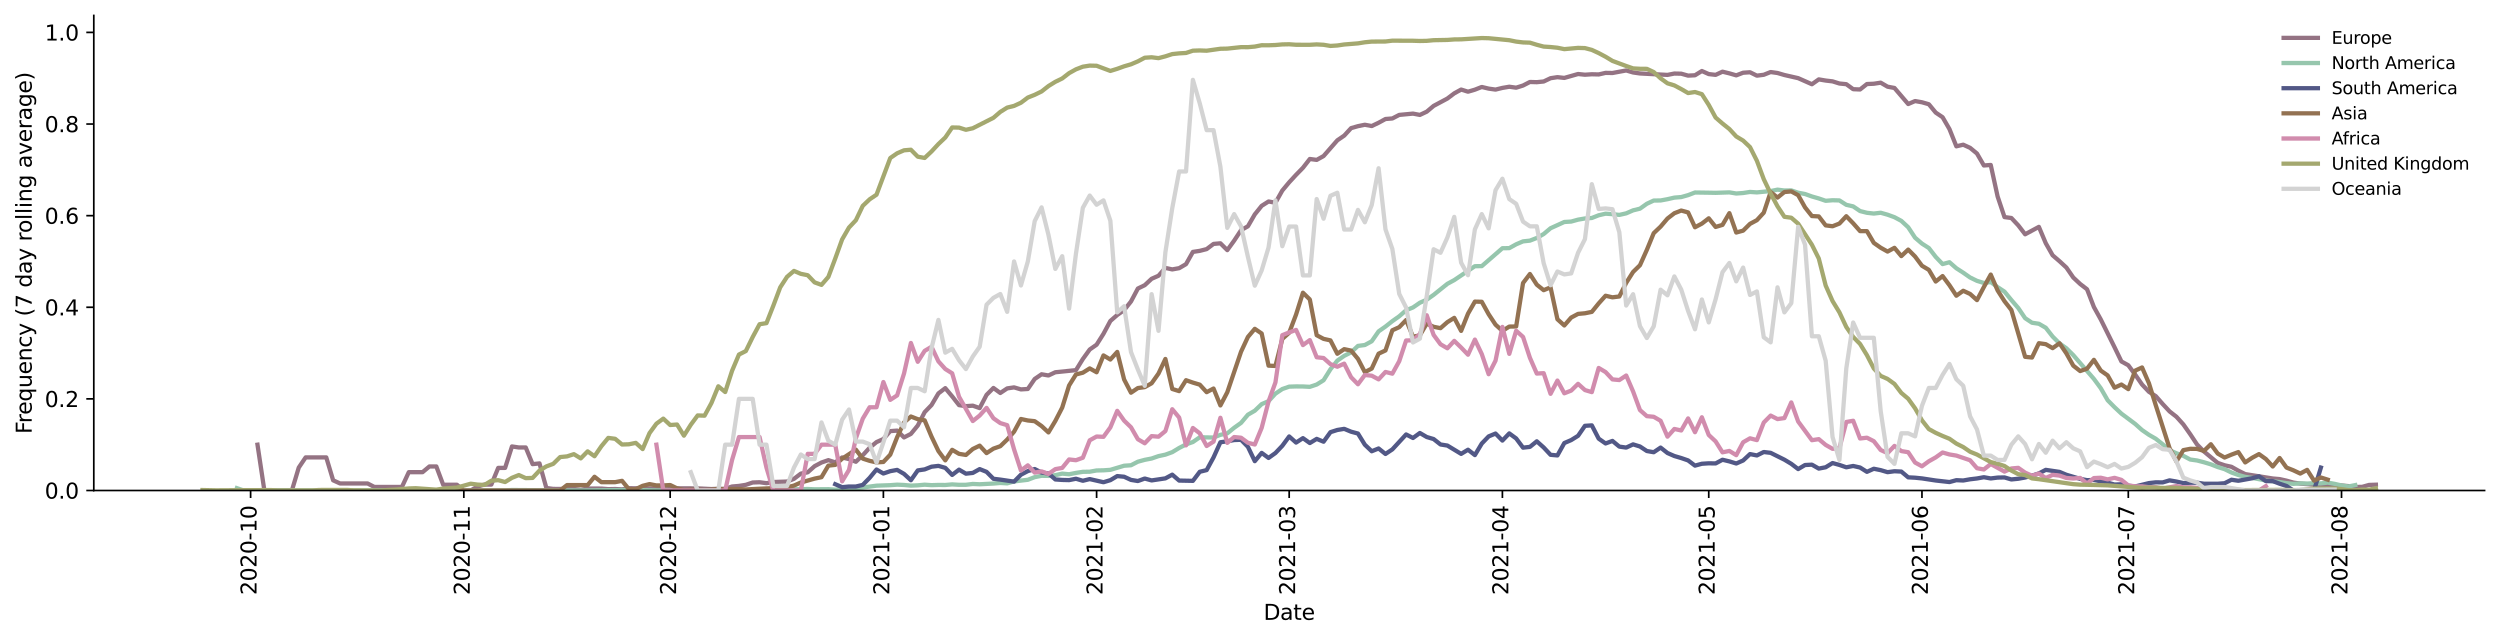 <?xml version="1.0" encoding="utf-8" standalone="no"?>
<!DOCTYPE svg PUBLIC "-//W3C//DTD SVG 1.1//EN"
  "http://www.w3.org/Graphics/SVG/1.1/DTD/svg11.dtd">
<svg height="298.621pt" version="1.1" viewBox="0 0 1166.981 298.621" width="1166.981pt" xmlns="http://www.w3.org/2000/svg" xmlns:xlink="http://www.w3.org/1999/xlink">
 <defs>
  <style type="text/css">*{stroke-linecap:butt;stroke-linejoin:round;}</style>
 </defs>
 <g id="figure_1">
  <g id="patch_1">
   <path d="M 0 298.621 
L 1166.981 298.621 
L 1166.981 0 
L 0 0 
z
" style="fill:#ffffff;"/>
  </g>
  <g id="axes_1">
   <g id="patch_2">
    <path d="M 43.781 228.96 
L 1159.781 228.96 
L 1159.781 7.2 
L 43.781 7.2 
z
" style="fill:#ffffff;"/>
   </g>
   <g id="matplotlib.axis_1">
    <g id="xtick_1">
     <g id="line2d_1">
      <defs>
       <path d="M 0 0 
L 0 3.5 
" id="m1baab44378" style="stroke:#000000;stroke-width:0.8;"/>
      </defs>
      <g>
       <use style="stroke:#000000;stroke-width:0.8;" x="116.983" xlink:href="#m1baab44378" y="228.96"/>
      </g>
     </g>
     <g id="text_1">
      <!-- 2020-10 -->
      <g transform="translate(119.742 277.743)rotate(-90)scale(0.1 -0.1)">
       <defs>
        <path d="M 1228 531 
L 3431 531 
L 3431 0 
L 469 0 
L 469 531 
Q 828 903 1448 1529 
Q 2069 2156 2228 2338 
Q 2531 2678 2651 2914 
Q 2772 3150 2772 3378 
Q 2772 3750 2511 3984 
Q 2250 4219 1831 4219 
Q 1534 4219 1204 4116 
Q 875 4013 500 3803 
L 500 4441 
Q 881 4594 1212 4672 
Q 1544 4750 1819 4750 
Q 2544 4750 2975 4387 
Q 3406 4025 3406 3419 
Q 3406 3131 3298 2873 
Q 3191 2616 2906 2266 
Q 2828 2175 2409 1742 
Q 1991 1309 1228 531 
z
" id="DejaVuSans-32" transform="scale(0.016)"/>
        <path d="M 2034 4250 
Q 1547 4250 1301 3770 
Q 1056 3291 1056 2328 
Q 1056 1369 1301 889 
Q 1547 409 2034 409 
Q 2525 409 2770 889 
Q 3016 1369 3016 2328 
Q 3016 3291 2770 3770 
Q 2525 4250 2034 4250 
z
M 2034 4750 
Q 2819 4750 3233 4129 
Q 3647 3509 3647 2328 
Q 3647 1150 3233 529 
Q 2819 -91 2034 -91 
Q 1250 -91 836 529 
Q 422 1150 422 2328 
Q 422 3509 836 4129 
Q 1250 4750 2034 4750 
z
" id="DejaVuSans-30" transform="scale(0.016)"/>
        <path d="M 313 2009 
L 1997 2009 
L 1997 1497 
L 313 1497 
L 313 2009 
z
" id="DejaVuSans-2d" transform="scale(0.016)"/>
        <path d="M 794 531 
L 1825 531 
L 1825 4091 
L 703 3866 
L 703 4441 
L 1819 4666 
L 2450 4666 
L 2450 531 
L 3481 531 
L 3481 0 
L 794 0 
L 794 531 
z
" id="DejaVuSans-31" transform="scale(0.016)"/>
       </defs>
       <use xlink:href="#DejaVuSans-32"/>
       <use x="63.623" xlink:href="#DejaVuSans-30"/>
       <use x="127.246" xlink:href="#DejaVuSans-32"/>
       <use x="190.869" xlink:href="#DejaVuSans-30"/>
       <use x="254.492" xlink:href="#DejaVuSans-2d"/>
       <use x="290.576" xlink:href="#DejaVuSans-31"/>
       <use x="354.199" xlink:href="#DejaVuSans-30"/>
      </g>
     </g>
    </g>
    <g id="xtick_2">
     <g id="line2d_2">
      <g>
       <use style="stroke:#000000;stroke-width:0.8;" x="216.511" xlink:href="#m1baab44378" y="228.96"/>
      </g>
     </g>
     <g id="text_2">
      <!-- 2020-11 -->
      <g transform="translate(219.27 277.743)rotate(-90)scale(0.1 -0.1)">
       <use xlink:href="#DejaVuSans-32"/>
       <use x="63.623" xlink:href="#DejaVuSans-30"/>
       <use x="127.246" xlink:href="#DejaVuSans-32"/>
       <use x="190.869" xlink:href="#DejaVuSans-30"/>
       <use x="254.492" xlink:href="#DejaVuSans-2d"/>
       <use x="290.576" xlink:href="#DejaVuSans-31"/>
       <use x="354.199" xlink:href="#DejaVuSans-31"/>
      </g>
     </g>
    </g>
    <g id="xtick_3">
     <g id="line2d_3">
      <g>
       <use style="stroke:#000000;stroke-width:0.8;" x="312.828" xlink:href="#m1baab44378" y="228.96"/>
      </g>
     </g>
     <g id="text_3">
      <!-- 2020-12 -->
      <g transform="translate(315.588 277.743)rotate(-90)scale(0.1 -0.1)">
       <use xlink:href="#DejaVuSans-32"/>
       <use x="63.623" xlink:href="#DejaVuSans-30"/>
       <use x="127.246" xlink:href="#DejaVuSans-32"/>
       <use x="190.869" xlink:href="#DejaVuSans-30"/>
       <use x="254.492" xlink:href="#DejaVuSans-2d"/>
       <use x="290.576" xlink:href="#DejaVuSans-31"/>
       <use x="354.199" xlink:href="#DejaVuSans-32"/>
      </g>
     </g>
    </g>
    <g id="xtick_4">
     <g id="line2d_4">
      <g>
       <use style="stroke:#000000;stroke-width:0.8;" x="412.357" xlink:href="#m1baab44378" y="228.96"/>
      </g>
     </g>
     <g id="text_4">
      <!-- 2021-01 -->
      <g transform="translate(415.116 277.743)rotate(-90)scale(0.1 -0.1)">
       <use xlink:href="#DejaVuSans-32"/>
       <use x="63.623" xlink:href="#DejaVuSans-30"/>
       <use x="127.246" xlink:href="#DejaVuSans-32"/>
       <use x="190.869" xlink:href="#DejaVuSans-31"/>
       <use x="254.492" xlink:href="#DejaVuSans-2d"/>
       <use x="290.576" xlink:href="#DejaVuSans-30"/>
       <use x="354.199" xlink:href="#DejaVuSans-31"/>
      </g>
     </g>
    </g>
    <g id="xtick_5">
     <g id="line2d_5">
      <g>
       <use style="stroke:#000000;stroke-width:0.8;" x="511.885" xlink:href="#m1baab44378" y="228.96"/>
      </g>
     </g>
     <g id="text_5">
      <!-- 2021-02 -->
      <g transform="translate(514.644 277.743)rotate(-90)scale(0.1 -0.1)">
       <use xlink:href="#DejaVuSans-32"/>
       <use x="63.623" xlink:href="#DejaVuSans-30"/>
       <use x="127.246" xlink:href="#DejaVuSans-32"/>
       <use x="190.869" xlink:href="#DejaVuSans-31"/>
       <use x="254.492" xlink:href="#DejaVuSans-2d"/>
       <use x="290.576" xlink:href="#DejaVuSans-30"/>
       <use x="354.199" xlink:href="#DejaVuSans-32"/>
      </g>
     </g>
    </g>
    <g id="xtick_6">
     <g id="line2d_6">
      <g>
       <use style="stroke:#000000;stroke-width:0.8;" x="601.781" xlink:href="#m1baab44378" y="228.96"/>
      </g>
     </g>
     <g id="text_6">
      <!-- 2021-03 -->
      <g transform="translate(604.541 277.743)rotate(-90)scale(0.1 -0.1)">
       <defs>
        <path d="M 2597 2516 
Q 3050 2419 3304 2112 
Q 3559 1806 3559 1356 
Q 3559 666 3084 287 
Q 2609 -91 1734 -91 
Q 1441 -91 1130 -33 
Q 819 25 488 141 
L 488 750 
Q 750 597 1062 519 
Q 1375 441 1716 441 
Q 2309 441 2620 675 
Q 2931 909 2931 1356 
Q 2931 1769 2642 2001 
Q 2353 2234 1838 2234 
L 1294 2234 
L 1294 2753 
L 1863 2753 
Q 2328 2753 2575 2939 
Q 2822 3125 2822 3475 
Q 2822 3834 2567 4026 
Q 2313 4219 1838 4219 
Q 1578 4219 1281 4162 
Q 984 4106 628 3988 
L 628 4550 
Q 988 4650 1302 4700 
Q 1616 4750 1894 4750 
Q 2613 4750 3031 4423 
Q 3450 4097 3450 3541 
Q 3450 3153 3228 2886 
Q 3006 2619 2597 2516 
z
" id="DejaVuSans-33" transform="scale(0.016)"/>
       </defs>
       <use xlink:href="#DejaVuSans-32"/>
       <use x="63.623" xlink:href="#DejaVuSans-30"/>
       <use x="127.246" xlink:href="#DejaVuSans-32"/>
       <use x="190.869" xlink:href="#DejaVuSans-31"/>
       <use x="254.492" xlink:href="#DejaVuSans-2d"/>
       <use x="290.576" xlink:href="#DejaVuSans-30"/>
       <use x="354.199" xlink:href="#DejaVuSans-33"/>
      </g>
     </g>
    </g>
    <g id="xtick_7">
     <g id="line2d_7">
      <g>
       <use style="stroke:#000000;stroke-width:0.8;" x="701.309" xlink:href="#m1baab44378" y="228.96"/>
      </g>
     </g>
     <g id="text_7">
      <!-- 2021-04 -->
      <g transform="translate(704.069 277.743)rotate(-90)scale(0.1 -0.1)">
       <defs>
        <path d="M 2419 4116 
L 825 1625 
L 2419 1625 
L 2419 4116 
z
M 2253 4666 
L 3047 4666 
L 3047 1625 
L 3713 1625 
L 3713 1100 
L 3047 1100 
L 3047 0 
L 2419 0 
L 2419 1100 
L 313 1100 
L 313 1709 
L 2253 4666 
z
" id="DejaVuSans-34" transform="scale(0.016)"/>
       </defs>
       <use xlink:href="#DejaVuSans-32"/>
       <use x="63.623" xlink:href="#DejaVuSans-30"/>
       <use x="127.246" xlink:href="#DejaVuSans-32"/>
       <use x="190.869" xlink:href="#DejaVuSans-31"/>
       <use x="254.492" xlink:href="#DejaVuSans-2d"/>
       <use x="290.576" xlink:href="#DejaVuSans-30"/>
       <use x="354.199" xlink:href="#DejaVuSans-34"/>
      </g>
     </g>
    </g>
    <g id="xtick_8">
     <g id="line2d_8">
      <g>
       <use style="stroke:#000000;stroke-width:0.8;" x="797.627" xlink:href="#m1baab44378" y="228.96"/>
      </g>
     </g>
     <g id="text_8">
      <!-- 2021-05 -->
      <g transform="translate(800.386 277.743)rotate(-90)scale(0.1 -0.1)">
       <defs>
        <path d="M 691 4666 
L 3169 4666 
L 3169 4134 
L 1269 4134 
L 1269 2991 
Q 1406 3038 1543 3061 
Q 1681 3084 1819 3084 
Q 2600 3084 3056 2656 
Q 3513 2228 3513 1497 
Q 3513 744 3044 326 
Q 2575 -91 1722 -91 
Q 1428 -91 1123 -41 
Q 819 9 494 109 
L 494 744 
Q 775 591 1075 516 
Q 1375 441 1709 441 
Q 2250 441 2565 725 
Q 2881 1009 2881 1497 
Q 2881 1984 2565 2268 
Q 2250 2553 1709 2553 
Q 1456 2553 1204 2497 
Q 953 2441 691 2322 
L 691 4666 
z
" id="DejaVuSans-35" transform="scale(0.016)"/>
       </defs>
       <use xlink:href="#DejaVuSans-32"/>
       <use x="63.623" xlink:href="#DejaVuSans-30"/>
       <use x="127.246" xlink:href="#DejaVuSans-32"/>
       <use x="190.869" xlink:href="#DejaVuSans-31"/>
       <use x="254.492" xlink:href="#DejaVuSans-2d"/>
       <use x="290.576" xlink:href="#DejaVuSans-30"/>
       <use x="354.199" xlink:href="#DejaVuSans-35"/>
      </g>
     </g>
    </g>
    <g id="xtick_9">
     <g id="line2d_9">
      <g>
       <use style="stroke:#000000;stroke-width:0.8;" x="897.155" xlink:href="#m1baab44378" y="228.96"/>
      </g>
     </g>
     <g id="text_9">
      <!-- 2021-06 -->
      <g transform="translate(899.915 277.743)rotate(-90)scale(0.1 -0.1)">
       <defs>
        <path d="M 2113 2584 
Q 1688 2584 1439 2293 
Q 1191 2003 1191 1497 
Q 1191 994 1439 701 
Q 1688 409 2113 409 
Q 2538 409 2786 701 
Q 3034 994 3034 1497 
Q 3034 2003 2786 2293 
Q 2538 2584 2113 2584 
z
M 3366 4563 
L 3366 3988 
Q 3128 4100 2886 4159 
Q 2644 4219 2406 4219 
Q 1781 4219 1451 3797 
Q 1122 3375 1075 2522 
Q 1259 2794 1537 2939 
Q 1816 3084 2150 3084 
Q 2853 3084 3261 2657 
Q 3669 2231 3669 1497 
Q 3669 778 3244 343 
Q 2819 -91 2113 -91 
Q 1303 -91 875 529 
Q 447 1150 447 2328 
Q 447 3434 972 4092 
Q 1497 4750 2381 4750 
Q 2619 4750 2861 4703 
Q 3103 4656 3366 4563 
z
" id="DejaVuSans-36" transform="scale(0.016)"/>
       </defs>
       <use xlink:href="#DejaVuSans-32"/>
       <use x="63.623" xlink:href="#DejaVuSans-30"/>
       <use x="127.246" xlink:href="#DejaVuSans-32"/>
       <use x="190.869" xlink:href="#DejaVuSans-31"/>
       <use x="254.492" xlink:href="#DejaVuSans-2d"/>
       <use x="290.576" xlink:href="#DejaVuSans-30"/>
       <use x="354.199" xlink:href="#DejaVuSans-36"/>
      </g>
     </g>
    </g>
    <g id="xtick_10">
     <g id="line2d_10">
      <g>
       <use style="stroke:#000000;stroke-width:0.8;" x="993.473" xlink:href="#m1baab44378" y="228.96"/>
      </g>
     </g>
     <g id="text_10">
      <!-- 2021-07 -->
      <g transform="translate(996.232 277.743)rotate(-90)scale(0.1 -0.1)">
       <defs>
        <path d="M 525 4666 
L 3525 4666 
L 3525 4397 
L 1831 0 
L 1172 0 
L 2766 4134 
L 525 4134 
L 525 4666 
z
" id="DejaVuSans-37" transform="scale(0.016)"/>
       </defs>
       <use xlink:href="#DejaVuSans-32"/>
       <use x="63.623" xlink:href="#DejaVuSans-30"/>
       <use x="127.246" xlink:href="#DejaVuSans-32"/>
       <use x="190.869" xlink:href="#DejaVuSans-31"/>
       <use x="254.492" xlink:href="#DejaVuSans-2d"/>
       <use x="290.576" xlink:href="#DejaVuSans-30"/>
       <use x="354.199" xlink:href="#DejaVuSans-37"/>
      </g>
     </g>
    </g>
    <g id="xtick_11">
     <g id="line2d_11">
      <g>
       <use style="stroke:#000000;stroke-width:0.8;" x="1093.001" xlink:href="#m1baab44378" y="228.96"/>
      </g>
     </g>
     <g id="text_11">
      <!-- 2021-08 -->
      <g transform="translate(1095.76 277.743)rotate(-90)scale(0.1 -0.1)">
       <defs>
        <path d="M 2034 2216 
Q 1584 2216 1326 1975 
Q 1069 1734 1069 1313 
Q 1069 891 1326 650 
Q 1584 409 2034 409 
Q 2484 409 2743 651 
Q 3003 894 3003 1313 
Q 3003 1734 2745 1975 
Q 2488 2216 2034 2216 
z
M 1403 2484 
Q 997 2584 770 2862 
Q 544 3141 544 3541 
Q 544 4100 942 4425 
Q 1341 4750 2034 4750 
Q 2731 4750 3128 4425 
Q 3525 4100 3525 3541 
Q 3525 3141 3298 2862 
Q 3072 2584 2669 2484 
Q 3125 2378 3379 2068 
Q 3634 1759 3634 1313 
Q 3634 634 3220 271 
Q 2806 -91 2034 -91 
Q 1263 -91 848 271 
Q 434 634 434 1313 
Q 434 1759 690 2068 
Q 947 2378 1403 2484 
z
M 1172 3481 
Q 1172 3119 1398 2916 
Q 1625 2713 2034 2713 
Q 2441 2713 2670 2916 
Q 2900 3119 2900 3481 
Q 2900 3844 2670 4047 
Q 2441 4250 2034 4250 
Q 1625 4250 1398 4047 
Q 1172 3844 1172 3481 
z
" id="DejaVuSans-38" transform="scale(0.016)"/>
       </defs>
       <use xlink:href="#DejaVuSans-32"/>
       <use x="63.623" xlink:href="#DejaVuSans-30"/>
       <use x="127.246" xlink:href="#DejaVuSans-32"/>
       <use x="190.869" xlink:href="#DejaVuSans-31"/>
       <use x="254.492" xlink:href="#DejaVuSans-2d"/>
       <use x="290.576" xlink:href="#DejaVuSans-30"/>
       <use x="354.199" xlink:href="#DejaVuSans-38"/>
      </g>
     </g>
    </g>
    <g id="text_12">
     <!-- Date -->
     <g transform="translate(589.83 289.341)scale(0.1 -0.1)">
      <defs>
       <path d="M 1259 4147 
L 1259 519 
L 2022 519 
Q 2988 519 3436 956 
Q 3884 1394 3884 2338 
Q 3884 3275 3436 3711 
Q 2988 4147 2022 4147 
L 1259 4147 
z
M 628 4666 
L 1925 4666 
Q 3281 4666 3915 4102 
Q 4550 3538 4550 2338 
Q 4550 1131 3912 565 
Q 3275 0 1925 0 
L 628 0 
L 628 4666 
z
" id="DejaVuSans-44" transform="scale(0.016)"/>
       <path d="M 2194 1759 
Q 1497 1759 1228 1600 
Q 959 1441 959 1056 
Q 959 750 1161 570 
Q 1363 391 1709 391 
Q 2188 391 2477 730 
Q 2766 1069 2766 1631 
L 2766 1759 
L 2194 1759 
z
M 3341 1997 
L 3341 0 
L 2766 0 
L 2766 531 
Q 2569 213 2275 61 
Q 1981 -91 1556 -91 
Q 1019 -91 701 211 
Q 384 513 384 1019 
Q 384 1609 779 1909 
Q 1175 2209 1959 2209 
L 2766 2209 
L 2766 2266 
Q 2766 2663 2505 2880 
Q 2244 3097 1772 3097 
Q 1472 3097 1187 3025 
Q 903 2953 641 2809 
L 641 3341 
Q 956 3463 1253 3523 
Q 1550 3584 1831 3584 
Q 2591 3584 2966 3190 
Q 3341 2797 3341 1997 
z
" id="DejaVuSans-61" transform="scale(0.016)"/>
       <path d="M 1172 4494 
L 1172 3500 
L 2356 3500 
L 2356 3053 
L 1172 3053 
L 1172 1153 
Q 1172 725 1289 603 
Q 1406 481 1766 481 
L 2356 481 
L 2356 0 
L 1766 0 
Q 1100 0 847 248 
Q 594 497 594 1153 
L 594 3053 
L 172 3053 
L 172 3500 
L 594 3500 
L 594 4494 
L 1172 4494 
z
" id="DejaVuSans-74" transform="scale(0.016)"/>
       <path d="M 3597 1894 
L 3597 1613 
L 953 1613 
Q 991 1019 1311 708 
Q 1631 397 2203 397 
Q 2534 397 2845 478 
Q 3156 559 3463 722 
L 3463 178 
Q 3153 47 2828 -22 
Q 2503 -91 2169 -91 
Q 1331 -91 842 396 
Q 353 884 353 1716 
Q 353 2575 817 3079 
Q 1281 3584 2069 3584 
Q 2775 3584 3186 3129 
Q 3597 2675 3597 1894 
z
M 3022 2063 
Q 3016 2534 2758 2815 
Q 2500 3097 2075 3097 
Q 1594 3097 1305 2825 
Q 1016 2553 972 2059 
L 3022 2063 
z
" id="DejaVuSans-65" transform="scale(0.016)"/>
      </defs>
      <use xlink:href="#DejaVuSans-44"/>
      <use x="77.002" xlink:href="#DejaVuSans-61"/>
      <use x="138.281" xlink:href="#DejaVuSans-74"/>
      <use x="177.49" xlink:href="#DejaVuSans-65"/>
     </g>
    </g>
   </g>
   <g id="matplotlib.axis_2">
    <g id="ytick_1">
     <g id="line2d_12">
      <defs>
       <path d="M 0 0 
L -3.5 0 
" id="m68cae48d90" style="stroke:#000000;stroke-width:0.8;"/>
      </defs>
      <g>
       <use style="stroke:#000000;stroke-width:0.8;" x="43.781" xlink:href="#m68cae48d90" y="228.96"/>
      </g>
     </g>
     <g id="text_13">
      <!-- 0.0 -->
      <g transform="translate(20.878 232.759)scale(0.1 -0.1)">
       <defs>
        <path d="M 684 794 
L 1344 794 
L 1344 0 
L 684 0 
L 684 794 
z
" id="DejaVuSans-2e" transform="scale(0.016)"/>
       </defs>
       <use xlink:href="#DejaVuSans-30"/>
       <use x="63.623" xlink:href="#DejaVuSans-2e"/>
       <use x="95.41" xlink:href="#DejaVuSans-30"/>
      </g>
     </g>
    </g>
    <g id="ytick_2">
     <g id="line2d_13">
      <g>
       <use style="stroke:#000000;stroke-width:0.8;" x="43.781" xlink:href="#m68cae48d90" y="186.194"/>
      </g>
     </g>
     <g id="text_14">
      <!-- 0.2 -->
      <g transform="translate(20.878 189.993)scale(0.1 -0.1)">
       <use xlink:href="#DejaVuSans-30"/>
       <use x="63.623" xlink:href="#DejaVuSans-2e"/>
       <use x="95.41" xlink:href="#DejaVuSans-32"/>
      </g>
     </g>
    </g>
    <g id="ytick_3">
     <g id="line2d_14">
      <g>
       <use style="stroke:#000000;stroke-width:0.8;" x="43.781" xlink:href="#m68cae48d90" y="143.427"/>
      </g>
     </g>
     <g id="text_15">
      <!-- 0.4 -->
      <g transform="translate(20.878 147.227)scale(0.1 -0.1)">
       <use xlink:href="#DejaVuSans-30"/>
       <use x="63.623" xlink:href="#DejaVuSans-2e"/>
       <use x="95.41" xlink:href="#DejaVuSans-34"/>
      </g>
     </g>
    </g>
    <g id="ytick_4">
     <g id="line2d_15">
      <g>
       <use style="stroke:#000000;stroke-width:0.8;" x="43.781" xlink:href="#m68cae48d90" y="100.661"/>
      </g>
     </g>
     <g id="text_16">
      <!-- 0.6 -->
      <g transform="translate(20.878 104.46)scale(0.1 -0.1)">
       <use xlink:href="#DejaVuSans-30"/>
       <use x="63.623" xlink:href="#DejaVuSans-2e"/>
       <use x="95.41" xlink:href="#DejaVuSans-36"/>
      </g>
     </g>
    </g>
    <g id="ytick_5">
     <g id="line2d_16">
      <g>
       <use style="stroke:#000000;stroke-width:0.8;" x="43.781" xlink:href="#m68cae48d90" y="57.895"/>
      </g>
     </g>
     <g id="text_17">
      <!-- 0.8 -->
      <g transform="translate(20.878 61.694)scale(0.1 -0.1)">
       <use xlink:href="#DejaVuSans-30"/>
       <use x="63.623" xlink:href="#DejaVuSans-2e"/>
       <use x="95.41" xlink:href="#DejaVuSans-38"/>
      </g>
     </g>
    </g>
    <g id="ytick_6">
     <g id="line2d_17">
      <g>
       <use style="stroke:#000000;stroke-width:0.8;" x="43.781" xlink:href="#m68cae48d90" y="15.129"/>
      </g>
     </g>
     <g id="text_18">
      <!-- 1.0 -->
      <g transform="translate(20.878 18.928)scale(0.1 -0.1)">
       <use xlink:href="#DejaVuSans-31"/>
       <use x="63.623" xlink:href="#DejaVuSans-2e"/>
       <use x="95.41" xlink:href="#DejaVuSans-30"/>
      </g>
     </g>
    </g>
    <g id="text_19">
     <!-- Frequency (7 day rolling average) -->
     <g transform="translate(14.798 202.529)rotate(-90)scale(0.1 -0.1)">
      <defs>
       <path d="M 628 4666 
L 3309 4666 
L 3309 4134 
L 1259 4134 
L 1259 2759 
L 3109 2759 
L 3109 2228 
L 1259 2228 
L 1259 0 
L 628 0 
L 628 4666 
z
" id="DejaVuSans-46" transform="scale(0.016)"/>
       <path d="M 2631 2963 
Q 2534 3019 2420 3045 
Q 2306 3072 2169 3072 
Q 1681 3072 1420 2755 
Q 1159 2438 1159 1844 
L 1159 0 
L 581 0 
L 581 3500 
L 1159 3500 
L 1159 2956 
Q 1341 3275 1631 3429 
Q 1922 3584 2338 3584 
Q 2397 3584 2469 3576 
Q 2541 3569 2628 3553 
L 2631 2963 
z
" id="DejaVuSans-72" transform="scale(0.016)"/>
       <path d="M 947 1747 
Q 947 1113 1208 752 
Q 1469 391 1925 391 
Q 2381 391 2643 752 
Q 2906 1113 2906 1747 
Q 2906 2381 2643 2742 
Q 2381 3103 1925 3103 
Q 1469 3103 1208 2742 
Q 947 2381 947 1747 
z
M 2906 525 
Q 2725 213 2448 61 
Q 2172 -91 1784 -91 
Q 1150 -91 751 415 
Q 353 922 353 1747 
Q 353 2572 751 3078 
Q 1150 3584 1784 3584 
Q 2172 3584 2448 3432 
Q 2725 3281 2906 2969 
L 2906 3500 
L 3481 3500 
L 3481 -1331 
L 2906 -1331 
L 2906 525 
z
" id="DejaVuSans-71" transform="scale(0.016)"/>
       <path d="M 544 1381 
L 544 3500 
L 1119 3500 
L 1119 1403 
Q 1119 906 1312 657 
Q 1506 409 1894 409 
Q 2359 409 2629 706 
Q 2900 1003 2900 1516 
L 2900 3500 
L 3475 3500 
L 3475 0 
L 2900 0 
L 2900 538 
Q 2691 219 2414 64 
Q 2138 -91 1772 -91 
Q 1169 -91 856 284 
Q 544 659 544 1381 
z
M 1991 3584 
L 1991 3584 
z
" id="DejaVuSans-75" transform="scale(0.016)"/>
       <path d="M 3513 2113 
L 3513 0 
L 2938 0 
L 2938 2094 
Q 2938 2591 2744 2837 
Q 2550 3084 2163 3084 
Q 1697 3084 1428 2787 
Q 1159 2491 1159 1978 
L 1159 0 
L 581 0 
L 581 3500 
L 1159 3500 
L 1159 2956 
Q 1366 3272 1645 3428 
Q 1925 3584 2291 3584 
Q 2894 3584 3203 3211 
Q 3513 2838 3513 2113 
z
" id="DejaVuSans-6e" transform="scale(0.016)"/>
       <path d="M 3122 3366 
L 3122 2828 
Q 2878 2963 2633 3030 
Q 2388 3097 2138 3097 
Q 1578 3097 1268 2742 
Q 959 2388 959 1747 
Q 959 1106 1268 751 
Q 1578 397 2138 397 
Q 2388 397 2633 464 
Q 2878 531 3122 666 
L 3122 134 
Q 2881 22 2623 -34 
Q 2366 -91 2075 -91 
Q 1284 -91 818 406 
Q 353 903 353 1747 
Q 353 2603 823 3093 
Q 1294 3584 2113 3584 
Q 2378 3584 2631 3529 
Q 2884 3475 3122 3366 
z
" id="DejaVuSans-63" transform="scale(0.016)"/>
       <path d="M 2059 -325 
Q 1816 -950 1584 -1140 
Q 1353 -1331 966 -1331 
L 506 -1331 
L 506 -850 
L 844 -850 
Q 1081 -850 1212 -737 
Q 1344 -625 1503 -206 
L 1606 56 
L 191 3500 
L 800 3500 
L 1894 763 
L 2988 3500 
L 3597 3500 
L 2059 -325 
z
" id="DejaVuSans-79" transform="scale(0.016)"/>
       <path id="DejaVuSans-20" transform="scale(0.016)"/>
       <path d="M 1984 4856 
Q 1566 4138 1362 3434 
Q 1159 2731 1159 2009 
Q 1159 1288 1364 580 
Q 1569 -128 1984 -844 
L 1484 -844 
Q 1016 -109 783 600 
Q 550 1309 550 2009 
Q 550 2706 781 3412 
Q 1013 4119 1484 4856 
L 1984 4856 
z
" id="DejaVuSans-28" transform="scale(0.016)"/>
       <path d="M 2906 2969 
L 2906 4863 
L 3481 4863 
L 3481 0 
L 2906 0 
L 2906 525 
Q 2725 213 2448 61 
Q 2172 -91 1784 -91 
Q 1150 -91 751 415 
Q 353 922 353 1747 
Q 353 2572 751 3078 
Q 1150 3584 1784 3584 
Q 2172 3584 2448 3432 
Q 2725 3281 2906 2969 
z
M 947 1747 
Q 947 1113 1208 752 
Q 1469 391 1925 391 
Q 2381 391 2643 752 
Q 2906 1113 2906 1747 
Q 2906 2381 2643 2742 
Q 2381 3103 1925 3103 
Q 1469 3103 1208 2742 
Q 947 2381 947 1747 
z
" id="DejaVuSans-64" transform="scale(0.016)"/>
       <path d="M 1959 3097 
Q 1497 3097 1228 2736 
Q 959 2375 959 1747 
Q 959 1119 1226 758 
Q 1494 397 1959 397 
Q 2419 397 2687 759 
Q 2956 1122 2956 1747 
Q 2956 2369 2687 2733 
Q 2419 3097 1959 3097 
z
M 1959 3584 
Q 2709 3584 3137 3096 
Q 3566 2609 3566 1747 
Q 3566 888 3137 398 
Q 2709 -91 1959 -91 
Q 1206 -91 779 398 
Q 353 888 353 1747 
Q 353 2609 779 3096 
Q 1206 3584 1959 3584 
z
" id="DejaVuSans-6f" transform="scale(0.016)"/>
       <path d="M 603 4863 
L 1178 4863 
L 1178 0 
L 603 0 
L 603 4863 
z
" id="DejaVuSans-6c" transform="scale(0.016)"/>
       <path d="M 603 3500 
L 1178 3500 
L 1178 0 
L 603 0 
L 603 3500 
z
M 603 4863 
L 1178 4863 
L 1178 4134 
L 603 4134 
L 603 4863 
z
" id="DejaVuSans-69" transform="scale(0.016)"/>
       <path d="M 2906 1791 
Q 2906 2416 2648 2759 
Q 2391 3103 1925 3103 
Q 1463 3103 1205 2759 
Q 947 2416 947 1791 
Q 947 1169 1205 825 
Q 1463 481 1925 481 
Q 2391 481 2648 825 
Q 2906 1169 2906 1791 
z
M 3481 434 
Q 3481 -459 3084 -895 
Q 2688 -1331 1869 -1331 
Q 1566 -1331 1297 -1286 
Q 1028 -1241 775 -1147 
L 775 -588 
Q 1028 -725 1275 -790 
Q 1522 -856 1778 -856 
Q 2344 -856 2625 -561 
Q 2906 -266 2906 331 
L 2906 616 
Q 2728 306 2450 153 
Q 2172 0 1784 0 
Q 1141 0 747 490 
Q 353 981 353 1791 
Q 353 2603 747 3093 
Q 1141 3584 1784 3584 
Q 2172 3584 2450 3431 
Q 2728 3278 2906 2969 
L 2906 3500 
L 3481 3500 
L 3481 434 
z
" id="DejaVuSans-67" transform="scale(0.016)"/>
       <path d="M 191 3500 
L 800 3500 
L 1894 563 
L 2988 3500 
L 3597 3500 
L 2284 0 
L 1503 0 
L 191 3500 
z
" id="DejaVuSans-76" transform="scale(0.016)"/>
       <path d="M 513 4856 
L 1013 4856 
Q 1481 4119 1714 3412 
Q 1947 2706 1947 2009 
Q 1947 1309 1714 600 
Q 1481 -109 1013 -844 
L 513 -844 
Q 928 -128 1133 580 
Q 1338 1288 1338 2009 
Q 1338 2731 1133 3434 
Q 928 4138 513 4856 
z
" id="DejaVuSans-29" transform="scale(0.016)"/>
      </defs>
      <use xlink:href="#DejaVuSans-46"/>
      <use x="50.27" xlink:href="#DejaVuSans-72"/>
      <use x="89.133" xlink:href="#DejaVuSans-65"/>
      <use x="150.656" xlink:href="#DejaVuSans-71"/>
      <use x="214.133" xlink:href="#DejaVuSans-75"/>
      <use x="277.512" xlink:href="#DejaVuSans-65"/>
      <use x="339.035" xlink:href="#DejaVuSans-6e"/>
      <use x="402.414" xlink:href="#DejaVuSans-63"/>
      <use x="457.395" xlink:href="#DejaVuSans-79"/>
      <use x="516.574" xlink:href="#DejaVuSans-20"/>
      <use x="548.361" xlink:href="#DejaVuSans-28"/>
      <use x="587.375" xlink:href="#DejaVuSans-37"/>
      <use x="650.998" xlink:href="#DejaVuSans-20"/>
      <use x="682.785" xlink:href="#DejaVuSans-64"/>
      <use x="746.262" xlink:href="#DejaVuSans-61"/>
      <use x="807.541" xlink:href="#DejaVuSans-79"/>
      <use x="866.721" xlink:href="#DejaVuSans-20"/>
      <use x="898.508" xlink:href="#DejaVuSans-72"/>
      <use x="937.371" xlink:href="#DejaVuSans-6f"/>
      <use x="998.553" xlink:href="#DejaVuSans-6c"/>
      <use x="1026.336" xlink:href="#DejaVuSans-6c"/>
      <use x="1054.119" xlink:href="#DejaVuSans-69"/>
      <use x="1081.902" xlink:href="#DejaVuSans-6e"/>
      <use x="1145.281" xlink:href="#DejaVuSans-67"/>
      <use x="1208.758" xlink:href="#DejaVuSans-20"/>
      <use x="1240.545" xlink:href="#DejaVuSans-61"/>
      <use x="1301.824" xlink:href="#DejaVuSans-76"/>
      <use x="1361.004" xlink:href="#DejaVuSans-65"/>
      <use x="1422.527" xlink:href="#DejaVuSans-72"/>
      <use x="1463.641" xlink:href="#DejaVuSans-61"/>
      <use x="1524.92" xlink:href="#DejaVuSans-67"/>
      <use x="1588.396" xlink:href="#DejaVuSans-65"/>
      <use x="1649.92" xlink:href="#DejaVuSans-29"/>
     </g>
    </g>
   </g>
   <g id="line2d_18">
    <path clip-path="url(#p8f5591544e)" d="M 120.193 207.577 
L 123.404 228.96 
L 136.246 228.96 
L 139.457 218.268 
L 142.667 213.517 
L 152.299 213.517 
L 155.51 224.208 
L 158.72 225.67 
L 171.563 225.67 
L 174.773 227.315 
L 187.616 227.315 
L 190.826 220.407 
L 197.247 220.407 
L 200.458 217.734 
L 203.668 217.734 
L 206.879 226.287 
L 213.3 226.287 
L 216.511 228.96 
L 219.721 228.96 
L 222.932 227.101 
L 226.143 226.191 
L 229.353 226.191 
L 232.564 218.415 
L 235.774 218.415 
L 238.985 208.395 
L 242.196 208.878 
L 245.406 208.878 
L 248.617 216.654 
L 251.827 216.315 
L 255.038 227.789 
L 258.248 228.216 
L 267.88 228.244 
L 271.091 228.65 
L 274.301 228.025 
L 280.723 228.068 
L 283.933 228.336 
L 287.144 228.265 
L 290.354 228.427 
L 293.565 227.895 
L 303.197 227.965 
L 306.407 228.115 
L 309.618 228.436 
L 312.828 228.299 
L 316.039 227.955 
L 325.671 227.975 
L 332.092 228.289 
L 335.303 228.157 
L 338.513 228.169 
L 341.724 227.094 
L 344.934 226.822 
L 348.145 226.315 
L 351.355 225.23 
L 354.566 225.11 
L 357.777 225.546 
L 360.987 225.006 
L 367.408 224.783 
L 370.619 223.519 
L 373.83 221.083 
L 377.04 220.471 
L 380.251 217.605 
L 383.461 215.901 
L 386.672 214.792 
L 389.883 215.824 
L 393.093 213.543 
L 396.304 214.31 
L 399.514 215.545 
L 402.725 212.507 
L 405.935 208.996 
L 409.146 206.368 
L 412.357 204.926 
L 415.567 201.237 
L 418.778 201.006 
L 421.988 204.18 
L 425.199 202.54 
L 428.41 198.626 
L 431.62 192.395 
L 434.831 189.071 
L 438.041 183.641 
L 441.252 181.186 
L 444.462 185.033 
L 447.673 189.115 
L 450.884 189.595 
L 454.094 189.365 
L 457.305 190.492 
L 460.515 184.322 
L 463.726 181.1 
L 466.937 183.441 
L 470.147 181.305 
L 473.358 180.829 
L 476.568 181.768 
L 479.779 181.573 
L 482.99 176.906 
L 486.2 174.708 
L 489.411 175.27 
L 492.621 173.764 
L 502.253 172.78 
L 505.464 167.588 
L 508.674 163.15 
L 511.885 160.9 
L 515.095 155.814 
L 518.306 149.825 
L 521.517 147.029 
L 524.727 144.753 
L 527.938 140.73 
L 531.148 134.687 
L 534.359 133.123 
L 537.57 130.134 
L 540.78 128.719 
L 543.991 125.062 
L 547.201 125.756 
L 550.412 125.184 
L 553.622 123.301 
L 556.833 117.585 
L 560.044 117.097 
L 563.254 116.278 
L 566.465 113.86 
L 569.675 113.571 
L 572.886 116.754 
L 576.097 112.327 
L 579.307 107.446 
L 582.518 105.624 
L 585.728 100.069 
L 588.939 96.082 
L 592.149 94.052 
L 595.36 94.636 
L 598.571 88.936 
L 601.781 85.092 
L 604.992 81.611 
L 608.202 78.32 
L 611.413 74.211 
L 614.624 74.635 
L 617.834 72.841 
L 624.255 65.504 
L 627.466 63.307 
L 630.677 59.807 
L 633.887 58.895 
L 637.098 58.234 
L 640.308 58.836 
L 643.519 57.303 
L 646.729 55.555 
L 649.94 55.293 
L 653.151 53.64 
L 659.572 53.031 
L 662.782 53.643 
L 665.993 52.129 
L 669.204 49.43 
L 675.625 45.998 
L 678.835 43.573 
L 682.046 41.803 
L 685.257 42.804 
L 688.467 41.859 
L 691.678 40.596 
L 694.888 41.366 
L 698.099 41.819 
L 701.309 41.034 
L 704.52 40.489 
L 707.731 40.932 
L 710.941 39.922 
L 714.152 38.268 
L 717.362 38.36 
L 720.573 38.04 
L 723.784 36.508 
L 726.994 36.018 
L 730.205 36.373 
L 736.626 34.549 
L 739.836 34.878 
L 743.047 34.669 
L 746.258 34.748 
L 749.468 34.019 
L 752.679 34.076 
L 759.1 32.887 
L 762.311 33.827 
L 765.521 34.289 
L 778.364 34.966 
L 781.574 34.332 
L 784.785 34.399 
L 787.995 35.299 
L 791.206 35.137 
L 794.416 33.152 
L 797.627 34.579 
L 800.838 34.943 
L 804.048 33.462 
L 807.259 34.244 
L 810.469 35.174 
L 813.68 33.949 
L 816.891 33.732 
L 820.101 35.315 
L 823.312 34.904 
L 826.522 33.626 
L 829.733 34.077 
L 832.944 35.018 
L 839.365 36.48 
L 845.786 39.32 
L 848.996 37.056 
L 852.207 37.603 
L 855.418 37.98 
L 858.628 38.985 
L 861.839 39.297 
L 865.049 41.636 
L 868.26 41.769 
L 871.471 39.228 
L 874.681 39.089 
L 877.892 38.595 
L 881.102 40.467 
L 884.313 41.062 
L 890.734 48.561 
L 893.945 47.171 
L 897.155 47.741 
L 900.366 48.66 
L 903.576 52.553 
L 906.787 54.716 
L 909.998 60.266 
L 913.208 68.299 
L 916.419 67.546 
L 919.629 69.015 
L 922.84 71.666 
L 926.051 77.24 
L 929.261 77.004 
L 932.472 91.728 
L 935.682 101.333 
L 938.893 101.762 
L 942.103 105.186 
L 945.314 109.36 
L 951.735 105.905 
L 954.946 113.528 
L 958.156 119.176 
L 961.367 121.936 
L 964.578 124.892 
L 967.788 129.544 
L 970.999 132.555 
L 974.209 135.021 
L 977.42 143.323 
L 980.631 149.123 
L 987.052 162.092 
L 990.262 168.724 
L 993.473 170.498 
L 996.683 174.862 
L 999.894 179.49 
L 1003.105 182.887 
L 1006.315 184.927 
L 1009.526 188.589 
L 1012.736 192.034 
L 1015.947 194.552 
L 1019.158 198.103 
L 1022.368 202.663 
L 1025.579 207.503 
L 1028.789 210.756 
L 1035.21 216.08 
L 1038.421 217.186 
L 1041.632 217.901 
L 1044.842 219.711 
L 1048.053 221.31 
L 1060.895 223.356 
L 1064.106 223.64 
L 1067.316 224.362 
L 1070.527 225.273 
L 1073.738 225.737 
L 1080.159 226.244 
L 1083.369 226.301 
L 1086.58 226.582 
L 1089.79 226.49 
L 1093.001 226.621 
L 1096.212 226.906 
L 1099.422 227.308 
L 1102.633 227.265 
L 1105.843 226.365 
L 1109.054 226.253 
L 1109.054 226.253 
" style="fill:none;stroke:#947383;stroke-linecap:square;stroke-width:2;"/>
   </g>
   <g id="line2d_19">
    <path clip-path="url(#p8f5591544e)" d="M 110.561 227.863 
L 113.772 228.96 
L 235.774 228.892 
L 238.985 228.728 
L 271.091 228.96 
L 293.565 228.685 
L 299.986 228.795 
L 309.618 228.96 
L 322.46 228.926 
L 348.145 228.924 
L 354.566 228.724 
L 377.04 228.264 
L 380.251 228.395 
L 386.672 228.34 
L 389.883 228.576 
L 393.093 228.191 
L 399.514 227.89 
L 402.725 227.566 
L 409.146 226.704 
L 415.567 226.475 
L 418.778 226.235 
L 421.988 226.379 
L 425.199 226.68 
L 428.41 226.542 
L 431.62 226.248 
L 434.831 226.467 
L 438.041 226.366 
L 441.252 226.387 
L 444.462 226.112 
L 447.673 226.307 
L 450.884 226.292 
L 454.094 225.906 
L 457.305 226.053 
L 463.726 225.717 
L 466.937 225.442 
L 470.147 225.633 
L 473.358 224.726 
L 479.779 223.962 
L 482.99 222.729 
L 486.2 222.101 
L 489.411 222.148 
L 492.621 221.795 
L 495.832 221.078 
L 499.042 221.378 
L 502.253 220.746 
L 505.464 220.247 
L 508.674 220.189 
L 511.885 219.612 
L 515.095 219.542 
L 518.306 219.317 
L 524.727 217.401 
L 527.938 217.177 
L 531.148 215.521 
L 534.359 214.648 
L 537.57 214.028 
L 540.78 212.915 
L 543.991 212.224 
L 547.201 211.057 
L 550.412 209.112 
L 553.622 207.448 
L 556.833 206.326 
L 560.044 204.118 
L 566.465 204.237 
L 569.675 202.977 
L 572.886 202.298 
L 576.097 199.681 
L 579.307 197.399 
L 582.518 193.583 
L 585.728 191.72 
L 588.939 188.642 
L 592.149 187.254 
L 595.36 183.753 
L 598.571 181.595 
L 601.781 180.48 
L 604.992 180.379 
L 608.202 180.405 
L 611.413 180.574 
L 614.624 179.497 
L 617.834 177.498 
L 621.045 172.369 
L 624.255 168.347 
L 627.466 166.111 
L 630.677 164.485 
L 633.887 161.469 
L 637.098 161.052 
L 640.308 159.308 
L 643.519 154.684 
L 646.729 152.44 
L 649.94 149.908 
L 653.151 147.641 
L 656.361 144.826 
L 659.572 143.521 
L 662.782 141.314 
L 665.993 139.896 
L 669.204 137.644 
L 675.625 132.487 
L 678.835 130.746 
L 688.467 124.253 
L 691.678 124.233 
L 701.309 115.871 
L 704.52 115.825 
L 707.731 114.04 
L 710.941 112.67 
L 714.152 112.328 
L 717.362 111.081 
L 720.573 109.24 
L 723.784 106.539 
L 730.205 103.623 
L 733.415 103.425 
L 736.626 102.535 
L 739.836 101.979 
L 743.047 101.754 
L 746.258 100.488 
L 749.468 99.742 
L 752.679 99.966 
L 755.889 100.317 
L 759.1 99.588 
L 762.311 98.187 
L 765.521 97.406 
L 768.732 95.117 
L 771.942 93.618 
L 775.153 93.576 
L 778.364 92.981 
L 781.574 92.25 
L 784.785 91.99 
L 787.995 91.084 
L 791.206 89.853 
L 797.627 89.95 
L 800.838 90.017 
L 807.259 89.8 
L 810.469 90.326 
L 813.68 90.093 
L 816.891 89.594 
L 820.101 89.807 
L 826.522 89.186 
L 829.733 88.525 
L 832.944 88.927 
L 836.154 88.881 
L 839.365 89.958 
L 842.575 90.562 
L 845.786 91.714 
L 848.996 92.633 
L 852.207 93.732 
L 855.418 93.475 
L 858.628 93.56 
L 861.839 95.612 
L 865.049 96.342 
L 868.26 98.521 
L 871.471 99.332 
L 874.681 99.687 
L 877.892 99.312 
L 881.102 100.217 
L 884.313 101.383 
L 887.523 103.1 
L 890.734 106.084 
L 893.945 110.961 
L 897.155 113.714 
L 900.366 115.77 
L 903.576 119.915 
L 906.787 123.268 
L 909.998 122.406 
L 913.208 125.221 
L 916.419 127.286 
L 919.629 129.533 
L 922.84 131.097 
L 926.051 132.089 
L 929.261 131.66 
L 932.472 134.033 
L 935.682 136.128 
L 938.893 140.05 
L 942.103 143.776 
L 945.314 148.527 
L 948.525 150.651 
L 951.735 151.129 
L 954.946 152.989 
L 958.156 157.099 
L 961.367 160.313 
L 964.578 162.578 
L 967.788 165.764 
L 977.42 176.878 
L 980.631 181.238 
L 983.841 186.836 
L 987.052 190.083 
L 990.262 193.087 
L 996.683 197.883 
L 999.894 200.747 
L 1003.105 202.969 
L 1006.315 204.814 
L 1009.526 207.379 
L 1012.736 210.142 
L 1015.947 211.576 
L 1019.158 212.785 
L 1022.368 214.503 
L 1025.579 214.954 
L 1028.789 215.779 
L 1032 216.747 
L 1035.21 218.004 
L 1038.421 218.998 
L 1041.632 220.573 
L 1044.842 221.714 
L 1048.053 222.607 
L 1051.263 223.073 
L 1057.685 224.289 
L 1064.106 225.026 
L 1067.316 225.526 
L 1070.527 225.859 
L 1073.738 225.626 
L 1076.948 225.728 
L 1080.159 225.544 
L 1083.369 225.643 
L 1086.58 225.277 
L 1089.79 225.857 
L 1093.001 226.608 
L 1096.212 227.087 
L 1099.422 226.435 
L 1099.422 226.435 
" style="fill:none;stroke:#96c6ad;stroke-linecap:square;stroke-width:2;"/>
   </g>
   <g id="line2d_20">
    <path clip-path="url(#p8f5591544e)" d="M 389.883 226.025 
L 393.093 227.405 
L 396.304 227.101 
L 399.514 227.101 
L 402.725 226.35 
L 405.935 223.061 
L 409.146 219.173 
L 412.357 221.032 
L 415.567 219.936 
L 418.778 219.349 
L 421.988 221.198 
L 425.199 224.166 
L 428.41 219.584 
L 431.62 219.116 
L 434.831 217.849 
L 438.041 217.471 
L 441.252 218.39 
L 444.462 221.689 
L 447.673 219.229 
L 450.884 221.107 
L 454.094 220.753 
L 457.305 218.971 
L 460.515 220.254 
L 463.726 223.487 
L 466.937 223.872 
L 473.358 224.826 
L 476.568 221.586 
L 479.779 219.899 
L 482.99 218.942 
L 486.2 220.587 
L 489.411 221.005 
L 492.621 223.804 
L 495.832 224.032 
L 499.042 224.115 
L 502.253 223.477 
L 505.464 224.417 
L 508.674 223.636 
L 515.095 225.097 
L 518.306 224.137 
L 521.517 222.236 
L 524.727 222.538 
L 527.938 224.013 
L 531.148 224.541 
L 534.359 223.38 
L 537.57 224.255 
L 543.991 223.296 
L 547.201 221.568 
L 550.412 224.327 
L 556.833 224.46 
L 560.044 220.224 
L 563.254 219.436 
L 566.465 213.514 
L 569.675 206.44 
L 572.886 205.994 
L 576.097 205.408 
L 579.307 205.288 
L 582.518 208.577 
L 585.728 215.267 
L 588.939 211.413 
L 592.149 213.766 
L 595.36 211.467 
L 598.571 208.097 
L 601.781 203.736 
L 604.992 206.588 
L 608.202 204.526 
L 611.413 206.809 
L 614.624 204.869 
L 617.834 206.185 
L 621.045 201.731 
L 624.255 200.709 
L 627.466 200.185 
L 630.677 201.512 
L 633.887 202.372 
L 637.098 207.592 
L 640.308 210.638 
L 643.519 209.346 
L 646.729 211.908 
L 649.94 209.769 
L 656.361 202.8 
L 659.572 204.448 
L 662.782 202.119 
L 665.993 204 
L 669.204 204.947 
L 672.414 207.479 
L 675.625 207.982 
L 682.046 211.861 
L 685.257 209.933 
L 688.467 212.429 
L 691.678 207.041 
L 694.888 203.708 
L 698.099 202.379 
L 701.309 205.651 
L 704.52 202.309 
L 707.731 204.667 
L 710.941 208.961 
L 714.152 208.601 
L 717.362 206.002 
L 720.573 208.871 
L 723.784 212.301 
L 726.994 212.589 
L 730.205 206.813 
L 733.415 205.429 
L 736.626 203.434 
L 739.836 198.771 
L 743.047 198.561 
L 746.258 204.766 
L 749.468 207.002 
L 752.679 205.821 
L 755.889 208.477 
L 759.1 208.924 
L 762.311 207.432 
L 765.521 208.417 
L 768.732 210.531 
L 771.942 211.097 
L 775.153 208.934 
L 778.364 211.462 
L 781.574 212.868 
L 784.785 213.814 
L 787.995 214.921 
L 791.206 217.351 
L 794.416 216.479 
L 797.627 216.272 
L 800.838 216.326 
L 804.048 214.609 
L 807.259 215.378 
L 810.469 216.359 
L 813.68 214.953 
L 816.891 211.962 
L 820.101 212.598 
L 823.312 210.998 
L 826.522 211.382 
L 832.944 214.578 
L 836.154 216.508 
L 839.365 218.957 
L 842.575 217.067 
L 845.786 216.903 
L 848.996 218.734 
L 852.207 218.116 
L 855.418 216.146 
L 858.628 217.027 
L 861.839 218.132 
L 865.049 217.512 
L 868.26 218.235 
L 871.471 220.249 
L 874.681 218.811 
L 877.892 219.46 
L 881.102 220.407 
L 884.313 219.973 
L 887.523 220.125 
L 890.734 222.82 
L 893.945 222.991 
L 897.155 223.317 
L 903.576 224.293 
L 909.998 225.017 
L 913.208 224.146 
L 916.419 224.291 
L 919.629 223.723 
L 922.84 223.344 
L 926.051 222.762 
L 929.261 223.332 
L 932.472 222.934 
L 935.682 222.864 
L 938.893 223.802 
L 942.103 223.48 
L 945.314 222.895 
L 948.525 222.031 
L 951.735 220.997 
L 954.946 219.326 
L 961.367 220.279 
L 964.578 221.619 
L 970.999 223.526 
L 974.209 224.14 
L 977.42 224.051 
L 983.841 225.309 
L 987.052 226.18 
L 990.262 226.059 
L 993.473 226.741 
L 996.683 227.075 
L 1003.105 225.509 
L 1006.315 225.146 
L 1009.526 225.19 
L 1012.736 224.229 
L 1015.947 224.783 
L 1019.158 225.498 
L 1022.368 225.348 
L 1025.579 225.316 
L 1028.789 225.804 
L 1035.21 225.809 
L 1038.421 225.571 
L 1041.632 223.946 
L 1044.842 224.419 
L 1051.263 223.256 
L 1054.474 222.343 
L 1057.685 224.57 
L 1060.895 224.57 
L 1064.106 225.792 
L 1067.316 226.848 
L 1070.527 228.96 
L 1080.159 228.96 
L 1083.369 218.268 
L 1083.369 218.268 
" style="fill:none;stroke:#525886;stroke-linecap:square;stroke-width:2;"/>
   </g>
   <g id="line2d_21">
    <path clip-path="url(#p8f5591544e)" d="M 213.3 227.804 
L 216.511 228.96 
L 261.459 228.96 
L 264.67 226.444 
L 274.301 226.444 
L 277.512 222.556 
L 280.723 225.072 
L 287.144 225.072 
L 290.354 224.443 
L 293.565 228.331 
L 296.775 228.331 
L 299.986 226.776 
L 303.197 225.969 
L 306.407 226.598 
L 309.618 226.598 
L 312.828 226.408 
L 316.039 227.963 
L 319.25 228.77 
L 322.46 228.568 
L 325.671 228.568 
L 328.881 228.758 
L 332.092 228.572 
L 335.303 228.227 
L 338.513 228.428 
L 341.724 228.276 
L 344.934 228.276 
L 348.145 228.462 
L 354.566 228.139 
L 360.987 227.858 
L 364.198 227.276 
L 367.408 227.49 
L 370.619 226.655 
L 373.83 225.237 
L 380.251 223.411 
L 383.461 222.748 
L 386.672 217.345 
L 389.883 217.008 
L 393.093 214.129 
L 399.514 209.894 
L 402.725 214.081 
L 405.935 215.112 
L 409.146 215.846 
L 412.357 215.641 
L 415.567 212.229 
L 418.778 204.081 
L 421.988 197.197 
L 425.199 194.424 
L 428.41 195.672 
L 431.62 196.207 
L 434.831 203.829 
L 438.041 210.541 
L 441.252 214.882 
L 444.462 209.979 
L 447.673 211.85 
L 450.884 212.371 
L 454.094 209.588 
L 457.305 208.024 
L 460.515 211.505 
L 463.726 209.419 
L 466.937 208.287 
L 470.147 205.179 
L 473.358 201.509 
L 476.568 195.582 
L 479.779 196.275 
L 482.99 196.606 
L 486.2 198.872 
L 489.411 201.848 
L 492.621 196.491 
L 495.832 190.257 
L 499.042 179.942 
L 502.253 174.797 
L 505.464 173.976 
L 508.674 171.967 
L 511.885 173.762 
L 515.095 165.912 
L 518.306 167.824 
L 521.517 164.277 
L 524.727 177.143 
L 527.938 183.307 
L 531.148 181.142 
L 534.359 180.711 
L 537.57 178.91 
L 540.78 174.367 
L 543.991 167.562 
L 547.201 181.568 
L 550.412 182.57 
L 553.622 177.48 
L 556.833 178.598 
L 560.044 179.551 
L 563.254 183.06 
L 566.465 181.367 
L 569.675 189.256 
L 572.886 183.103 
L 579.307 164.186 
L 582.518 157.284 
L 585.728 153.497 
L 588.939 155.678 
L 592.149 170.681 
L 595.36 170.83 
L 598.571 158.203 
L 601.781 155.316 
L 604.992 146.826 
L 608.202 136.64 
L 611.413 139.789 
L 614.624 156.477 
L 617.834 158.18 
L 621.045 158.892 
L 624.255 165.13 
L 627.466 162.981 
L 630.677 163.657 
L 633.887 167.518 
L 637.098 173.711 
L 640.308 172.048 
L 643.519 165.093 
L 646.729 163.589 
L 649.94 154.174 
L 653.151 152.721 
L 656.361 149.396 
L 659.572 157.185 
L 662.782 156.538 
L 665.993 151.052 
L 669.204 152.545 
L 672.414 153.182 
L 675.625 150.368 
L 678.835 148.384 
L 682.046 154.454 
L 685.257 146.41 
L 688.467 140.791 
L 691.678 140.869 
L 694.888 146.679 
L 698.099 151.548 
L 701.309 154.447 
L 704.52 152.448 
L 707.731 152.39 
L 710.941 132.116 
L 714.152 127.905 
L 717.362 132.88 
L 720.573 135.452 
L 723.784 134.129 
L 726.994 149.02 
L 730.205 151.926 
L 733.415 148.236 
L 736.626 146.528 
L 739.836 146.233 
L 743.047 145.585 
L 746.258 141.626 
L 749.468 138.05 
L 752.679 138.788 
L 755.889 138.393 
L 759.1 132.031 
L 762.311 126.951 
L 765.521 123.808 
L 768.732 116.64 
L 771.942 108.84 
L 775.153 105.787 
L 778.364 102.012 
L 781.574 99.537 
L 784.785 98.284 
L 787.995 99.162 
L 791.206 106.079 
L 794.416 104.385 
L 797.627 101.906 
L 800.838 105.933 
L 804.048 104.973 
L 807.259 99.504 
L 810.469 108.536 
L 813.68 107.663 
L 816.891 104.493 
L 820.101 102.775 
L 823.312 99.281 
L 826.522 89.644 
L 829.733 92.231 
L 832.944 89.64 
L 836.154 89.354 
L 839.365 91.101 
L 842.575 96.809 
L 845.786 100.852 
L 848.996 101.024 
L 852.207 105.206 
L 855.418 105.613 
L 858.628 104.358 
L 861.839 100.93 
L 865.049 104.231 
L 868.26 107.874 
L 871.471 107.907 
L 874.681 113.377 
L 877.892 115.634 
L 881.102 117.429 
L 884.313 115.69 
L 887.523 119.543 
L 890.734 116.516 
L 893.945 119.747 
L 897.155 124.046 
L 900.366 125.968 
L 903.576 131.41 
L 906.787 128.871 
L 909.998 133.158 
L 913.208 138.032 
L 916.419 135.733 
L 919.629 137.214 
L 922.84 140.086 
L 926.051 134 
L 929.261 128.173 
L 932.472 135.575 
L 935.682 140.607 
L 938.893 144.723 
L 945.314 166.562 
L 948.525 166.891 
L 951.735 160.204 
L 954.946 160.656 
L 958.156 162.509 
L 961.367 160.247 
L 964.578 164.976 
L 967.788 170.687 
L 970.999 173.202 
L 974.209 172.098 
L 977.42 167.977 
L 980.631 172.99 
L 983.841 175.243 
L 987.052 180.96 
L 990.262 179.502 
L 993.473 181.638 
L 996.683 173.006 
L 999.894 171.532 
L 1003.105 178.896 
L 1006.315 189.233 
L 1012.736 209.187 
L 1015.947 215.403 
L 1019.158 210.122 
L 1022.368 209.504 
L 1025.579 209.544 
L 1028.789 210.481 
L 1032 207.363 
L 1035.21 211.712 
L 1038.421 213.569 
L 1041.632 212.217 
L 1044.842 211.026 
L 1048.053 215.857 
L 1051.263 213.708 
L 1054.474 211.969 
L 1057.685 214.267 
L 1060.895 217.747 
L 1064.106 213.799 
L 1067.316 218.259 
L 1070.527 219.536 
L 1073.738 221.053 
L 1076.948 219.335 
L 1080.159 224.348 
L 1083.369 222.894 
L 1086.58 223.906 
L 1086.58 223.906 
" style="fill:none;stroke:#937252;stroke-linecap:square;stroke-width:2;"/>
   </g>
   <g id="line2d_22">
    <path clip-path="url(#p8f5591544e)" d="M 306.407 207.577 
L 309.618 228.96 
L 338.513 228.96 
L 341.724 214.705 
L 344.934 204.013 
L 354.566 204.013 
L 357.777 218.268 
L 360.987 228.96 
L 373.83 228.96 
L 377.04 211.853 
L 380.251 211.853 
L 383.461 207.577 
L 389.883 207.577 
L 393.093 224.683 
L 396.304 219.338 
L 399.514 204.607 
L 402.725 195.443 
L 405.935 190.097 
L 409.146 190.097 
L 412.357 178.336 
L 415.567 186.652 
L 418.778 184.562 
L 421.988 174.356 
L 425.199 160.101 
L 428.41 168.876 
L 431.62 163.785 
L 434.831 161.88 
L 438.041 168.684 
L 441.252 172.248 
L 444.462 174.265 
L 447.673 185.206 
L 454.094 196.539 
L 457.305 193.958 
L 460.515 190.404 
L 463.726 195.245 
L 466.937 197.498 
L 470.147 198.467 
L 473.358 209.766 
L 476.568 219.635 
L 479.779 217.22 
L 482.99 220.608 
L 486.2 220.031 
L 489.411 221.218 
L 492.621 218.986 
L 495.832 218.417 
L 499.042 214.467 
L 502.253 214.824 
L 505.464 213.667 
L 508.674 205.531 
L 511.885 203.763 
L 515.095 203.916 
L 518.306 199.501 
L 521.517 191.788 
L 524.727 196.342 
L 527.938 199.449 
L 531.148 205.028 
L 534.359 206.911 
L 537.57 203.575 
L 540.78 203.845 
L 543.991 201.213 
L 547.201 191.03 
L 550.412 194.896 
L 553.622 207.888 
L 556.833 199.783 
L 560.044 202.278 
L 563.254 208.183 
L 566.465 206.154 
L 569.675 195.023 
L 572.886 206.728 
L 576.097 204.008 
L 579.307 204.325 
L 582.518 206.686 
L 585.728 207.494 
L 588.939 199.719 
L 592.149 187.394 
L 595.36 178.524 
L 598.571 156.453 
L 601.781 155.168 
L 604.992 154.008 
L 608.202 161.081 
L 611.413 158.764 
L 614.624 166.769 
L 617.834 167.123 
L 621.045 169.983 
L 624.255 171.184 
L 627.466 169.747 
L 630.677 176.092 
L 633.887 179.363 
L 637.098 175.045 
L 640.308 175.374 
L 643.519 177.082 
L 646.729 173.631 
L 649.94 174.42 
L 653.151 168.613 
L 656.361 158.935 
L 659.572 158.842 
L 662.782 156.005 
L 665.993 147.162 
L 669.204 156.338 
L 672.414 160.698 
L 675.625 162.574 
L 678.835 159.123 
L 682.046 162.231 
L 685.257 165.571 
L 688.467 158.522 
L 691.678 165.278 
L 694.888 174.672 
L 698.099 168.356 
L 701.309 152.6 
L 704.52 165.173 
L 707.731 154.402 
L 710.941 157.267 
L 714.152 167.008 
L 717.362 174.37 
L 720.573 174.199 
L 723.784 183.822 
L 726.994 177.644 
L 730.205 183.584 
L 733.415 182.332 
L 736.626 179.175 
L 739.836 182.077 
L 743.047 183.038 
L 746.258 171.764 
L 749.468 173.674 
L 752.679 177.1 
L 755.889 177.406 
L 759.1 175.29 
L 762.311 182.725 
L 765.521 191.424 
L 768.732 194.253 
L 771.942 194.551 
L 775.153 196.419 
L 778.364 203.821 
L 781.574 200.233 
L 784.785 200.938 
L 787.995 195.316 
L 791.206 201.747 
L 794.416 194.785 
L 797.627 203.038 
L 800.838 206.045 
L 804.048 211.144 
L 807.259 210.49 
L 810.469 212.462 
L 813.68 206.448 
L 816.891 204.6 
L 820.101 205.436 
L 823.312 197.227 
L 826.522 193.992 
L 829.733 195.62 
L 832.944 195.152 
L 836.154 187.852 
L 839.365 196.753 
L 845.786 205.476 
L 848.996 204.988 
L 852.207 207.677 
L 855.418 209.512 
L 858.628 209.193 
L 861.839 196.975 
L 865.049 196.406 
L 868.26 204.684 
L 871.471 204.315 
L 874.681 205.949 
L 877.892 210.057 
L 881.102 211.52 
L 884.313 208.156 
L 887.523 210.554 
L 890.734 211.09 
L 893.945 215.911 
L 897.155 217.655 
L 900.366 215.317 
L 903.576 213.511 
L 906.787 211.223 
L 909.998 212.136 
L 913.208 212.664 
L 919.629 214.85 
L 922.84 218.555 
L 926.051 219.149 
L 929.261 216.603 
L 935.682 220.143 
L 938.893 218.677 
L 942.103 218.39 
L 945.314 220.617 
L 948.525 222.07 
L 951.735 221.052 
L 954.946 223.138 
L 958.156 221.644 
L 961.367 222.008 
L 964.578 223.111 
L 967.788 223.361 
L 970.999 223.09 
L 974.209 225.704 
L 977.42 223.161 
L 980.631 223.001 
L 983.841 223.769 
L 987.052 223.051 
L 990.262 224.001 
L 993.473 226.566 
L 996.683 227.021 
L 999.894 227.021 
L 1003.105 227.424 
L 1006.315 227.424 
L 1009.526 228.1 
L 1015.947 226.877 
L 1019.158 227.463 
L 1022.368 227.463 
L 1025.579 227.737 
L 1032 228.96 
L 1054.474 228.96 
L 1057.685 226.924 
L 1057.685 226.924 
" style="fill:none;stroke:#d18cad;stroke-linecap:square;stroke-width:2;"/>
   </g>
   <g id="line2d_23">
    <path clip-path="url(#p8f5591544e)" d="M 94.509 228.745 
L 100.93 228.882 
L 113.772 228.796 
L 126.614 228.767 
L 129.825 228.931 
L 139.457 228.911 
L 145.878 228.911 
L 149.089 228.718 
L 161.931 228.691 
L 165.141 228.884 
L 177.984 228.96 
L 181.194 228.695 
L 184.405 228.549 
L 190.826 228.002 
L 194.037 227.892 
L 203.668 228.567 
L 206.879 228.056 
L 213.3 227.595 
L 219.721 225.79 
L 222.932 226.209 
L 226.143 226.376 
L 229.353 224.4 
L 232.564 224.139 
L 235.774 225.003 
L 238.985 223.036 
L 242.196 221.747 
L 245.406 223.195 
L 248.617 223.089 
L 251.827 219.659 
L 255.038 217.714 
L 258.248 216.522 
L 261.459 213.359 
L 264.67 213.041 
L 267.88 211.998 
L 271.091 213.968 
L 274.301 210.693 
L 277.512 212.966 
L 280.723 208.288 
L 283.933 204.405 
L 287.144 204.829 
L 290.354 207.491 
L 293.565 207.388 
L 296.775 206.73 
L 299.986 209.623 
L 303.197 202.172 
L 306.407 197.78 
L 309.618 195.413 
L 312.828 198.391 
L 316.039 198.164 
L 319.25 203.359 
L 322.46 198.261 
L 325.671 193.921 
L 328.881 194.036 
L 332.092 188.133 
L 335.303 180.321 
L 338.513 182.996 
L 341.724 173.083 
L 344.934 165.506 
L 348.145 163.874 
L 351.355 157.32 
L 354.566 151.345 
L 357.777 150.838 
L 360.987 142.679 
L 364.198 134.134 
L 367.408 129.188 
L 370.619 126.468 
L 373.83 127.827 
L 377.04 128.471 
L 380.251 131.818 
L 383.461 132.978 
L 386.672 129.257 
L 389.883 120.684 
L 393.093 111.764 
L 396.304 106.206 
L 399.514 102.8 
L 402.725 96.098 
L 405.935 93.045 
L 409.146 90.878 
L 415.567 73.764 
L 418.778 71.55 
L 421.988 70.165 
L 425.199 69.892 
L 428.41 73.144 
L 431.62 73.728 
L 434.831 70.7 
L 438.041 67.239 
L 441.252 64.187 
L 444.462 59.502 
L 447.673 59.569 
L 450.884 60.582 
L 454.094 59.868 
L 463.726 54.99 
L 466.937 52.233 
L 470.147 50.226 
L 473.358 49.432 
L 476.568 47.953 
L 479.779 45.536 
L 482.99 44.259 
L 486.2 42.694 
L 489.411 40.17 
L 492.621 38.19 
L 495.832 36.626 
L 499.042 34.145 
L 502.253 32.362 
L 505.464 31.129 
L 508.674 30.623 
L 511.885 30.701 
L 518.306 33.111 
L 521.517 32.122 
L 524.727 30.958 
L 527.938 30.016 
L 531.148 28.643 
L 534.359 26.948 
L 537.57 26.74 
L 540.78 27.14 
L 543.991 26.297 
L 547.201 25.251 
L 550.412 24.91 
L 553.622 24.722 
L 556.833 23.661 
L 560.044 23.551 
L 563.254 23.671 
L 569.675 22.766 
L 572.886 22.693 
L 579.307 22.003 
L 582.518 22.021 
L 585.728 21.74 
L 588.939 21.113 
L 592.149 21.133 
L 595.36 21.015 
L 598.571 20.732 
L 601.781 20.663 
L 604.992 20.897 
L 611.413 20.907 
L 614.624 20.73 
L 617.834 20.906 
L 621.045 21.439 
L 624.255 21.234 
L 627.466 20.763 
L 633.887 20.247 
L 637.098 19.731 
L 640.308 19.417 
L 646.729 19.368 
L 649.94 18.982 
L 659.572 19.026 
L 662.782 19.128 
L 665.993 19.064 
L 669.204 18.763 
L 675.625 18.638 
L 678.835 18.405 
L 682.046 18.364 
L 691.678 17.76 
L 694.888 17.842 
L 704.52 18.767 
L 707.731 19.418 
L 710.941 19.802 
L 714.152 19.914 
L 717.362 20.9 
L 720.573 21.744 
L 723.784 21.953 
L 726.994 22.281 
L 730.205 22.934 
L 736.626 22.353 
L 739.836 22.452 
L 743.047 23.294 
L 746.258 24.781 
L 749.468 26.486 
L 752.679 28.428 
L 759.1 30.81 
L 762.311 31.929 
L 765.521 32.109 
L 768.732 32.138 
L 771.942 33.636 
L 775.153 36.565 
L 778.364 38.89 
L 781.574 39.868 
L 784.785 41.573 
L 787.995 43.436 
L 791.206 42.95 
L 794.416 43.952 
L 797.627 48.972 
L 800.838 54.877 
L 804.048 57.668 
L 807.259 60.231 
L 810.469 63.701 
L 813.68 65.627 
L 816.891 68.665 
L 820.101 75.05 
L 823.312 83.636 
L 826.522 90.352 
L 829.733 96.307 
L 832.944 101.203 
L 836.154 101.634 
L 839.365 104.407 
L 845.786 114.253 
L 848.996 120.674 
L 852.207 133.285 
L 855.418 140.522 
L 858.628 145.806 
L 861.839 152.646 
L 865.049 157.279 
L 868.26 160.553 
L 871.471 165.793 
L 874.681 171.997 
L 877.892 175.464 
L 881.102 176.89 
L 884.313 179.212 
L 887.523 183.418 
L 890.734 186.138 
L 893.945 190.604 
L 897.155 196.2 
L 900.366 200.289 
L 903.576 202.046 
L 906.787 203.502 
L 909.998 204.81 
L 913.208 207.065 
L 916.419 208.674 
L 919.629 210.868 
L 922.84 212.175 
L 929.261 215.685 
L 932.472 216.473 
L 935.682 217.53 
L 938.893 219.658 
L 942.103 221.34 
L 945.314 221.764 
L 948.525 223.324 
L 951.735 223.685 
L 964.578 225.549 
L 967.788 226.003 
L 970.999 226.226 
L 977.42 226.373 
L 983.841 226.557 
L 996.683 227.536 
L 999.894 227.705 
L 1003.105 227.569 
L 1009.526 227.757 
L 1015.947 227.733 
L 1019.158 227.933 
L 1022.368 227.979 
L 1028.789 228.318 
L 1048.053 228.764 
L 1064.106 228.672 
L 1073.738 228.793 
L 1080.159 228.054 
L 1089.79 227.99 
L 1093.001 228.315 
L 1096.212 228.798 
L 1099.422 228.821 
L 1102.633 228.541 
L 1105.843 228.586 
L 1109.054 227.922 
L 1109.054 227.922 
" style="fill:none;stroke:#a4a86f;stroke-linecap:square;stroke-width:2;"/>
   </g>
   <g id="line2d_24">
    <path clip-path="url(#p8f5591544e)" d="M 322.46 220.407 
L 325.671 228.96 
L 335.303 228.96 
L 338.513 207.577 
L 341.724 207.577 
L 344.934 186.194 
L 351.355 186.194 
L 354.566 207.577 
L 357.777 207.577 
L 360.987 226.822 
L 367.408 226.822 
L 370.619 218.268 
L 373.83 212.159 
L 377.04 214.297 
L 380.251 214.297 
L 383.461 197.191 
L 386.672 205.744 
L 389.883 207.577 
L 393.093 195.913 
L 396.304 191.162 
L 399.514 206.13 
L 402.725 206.13 
L 405.935 207.352 
L 409.146 215.96 
L 412.357 206.457 
L 415.567 196.376 
L 418.778 196.376 
L 421.988 199.431 
L 425.199 181.103 
L 428.41 181.103 
L 431.62 182.63 
L 434.831 162.505 
L 438.041 149.346 
L 441.252 164.619 
L 444.462 162.837 
L 447.673 168.183 
L 450.884 172.271 
L 454.094 166.423 
L 457.305 161.841 
L 460.515 142.24 
L 463.726 139.032 
L 466.937 137.25 
L 470.147 145.566 
L 473.358 122.044 
L 476.568 133.245 
L 479.779 122.06 
L 482.99 103.223 
L 486.2 96.808 
L 489.411 109.637 
L 492.621 125.522 
L 495.832 119.601 
L 499.042 144.038 
L 502.253 118.379 
L 505.464 96.996 
L 508.674 91.293 
L 511.885 95.57 
L 515.095 93.534 
L 518.306 103.037 
L 521.517 145.803 
L 524.727 142.952 
L 527.938 164.335 
L 531.148 172.481 
L 534.359 180.084 
L 537.57 137.318 
L 540.78 154.425 
L 543.991 117.768 
L 547.201 97.148 
L 550.412 80.042 
L 553.622 80.042 
L 556.833 37.276 
L 560.044 48.273 
L 563.254 60.746 
L 566.465 60.746 
L 569.675 77.853 
L 572.886 106.363 
L 576.097 99.948 
L 579.307 105.651 
L 582.518 119.906 
L 585.728 133.347 
L 588.939 126.219 
L 592.149 115.528 
L 595.36 93.534 
L 598.571 114.917 
L 601.781 105.752 
L 604.992 105.752 
L 608.202 128.561 
L 611.413 128.561 
L 614.624 92.923 
L 617.834 102.087 
L 621.045 91.395 
L 624.255 89.97 
L 627.466 107.153 
L 630.677 107.153 
L 633.887 97.988 
L 637.098 103.745 
L 640.308 95.727 
L 643.519 78.544 
L 646.729 107.055 
L 649.94 116.219 
L 653.151 137.191 
L 656.361 143.565 
L 659.572 159.856 
L 662.782 158.075 
L 665.993 138.219 
L 669.204 116.35 
L 672.414 117.995 
L 675.625 110.867 
L 678.835 101.244 
L 682.046 122.628 
L 685.257 128.459 
L 688.467 107.076 
L 691.678 99.948 
L 694.888 106.601 
L 698.099 88.782 
L 701.309 83.436 
L 704.52 92.94 
L 707.731 95.133 
L 710.941 103.448 
L 714.152 105.641 
L 717.362 105.641 
L 720.573 122.867 
L 723.784 133.147 
L 726.994 126.732 
L 730.205 128.103 
L 733.415 127.617 
L 736.626 117.995 
L 739.836 111.631 
L 743.047 85.971 
L 746.258 97.553 
L 749.468 97.276 
L 752.679 97.664 
L 755.889 108.402 
L 759.1 142.615 
L 762.311 137.338 
L 765.521 152.252 
L 768.732 157.785 
L 771.942 152.342 
L 775.153 135.235 
L 778.364 137.84 
L 781.574 129.035 
L 784.785 135.166 
L 787.995 145.145 
L 791.206 153.698 
L 794.416 139.799 
L 797.627 150.49 
L 800.838 139.66 
L 804.048 127.049 
L 807.259 122.773 
L 810.469 131.326 
L 813.68 124.911 
L 816.891 137.685 
L 820.101 136.041 
L 823.312 157.424 
L 826.522 159.8 
L 829.733 134.14 
L 832.944 145.803 
L 836.154 141.527 
L 839.365 105.888 
L 842.575 114.204 
L 845.786 156.97 
L 848.996 156.97 
L 852.207 168.374 
L 855.418 204.013 
L 858.628 214.705 
L 861.839 171.938 
L 865.049 150.555 
L 868.26 157.683 
L 874.681 157.683 
L 877.892 191.896 
L 881.102 213.279 
L 884.313 216.519 
L 887.523 202.263 
L 890.734 202.263 
L 893.945 203.689 
L 897.155 189.434 
L 900.366 181.103 
L 903.576 181.103 
L 906.787 174.993 
L 909.998 169.902 
L 913.208 177.03 
L 916.419 180.084 
L 919.629 194.34 
L 922.84 200.449 
L 926.051 212.668 
L 929.261 212.668 
L 932.472 214.705 
L 935.682 214.705 
L 938.893 207.577 
L 942.103 203.689 
L 945.314 207.253 
L 948.525 214.381 
L 951.735 207.253 
L 954.946 211.326 
L 958.156 205.71 
L 961.367 209.274 
L 964.578 206.423 
L 967.788 209.274 
L 970.999 210.684 
L 974.209 218.049 
L 977.42 215.457 
L 980.631 216.663 
L 983.841 218.089 
L 987.052 216.566 
L 990.262 218.704 
L 993.473 217.942 
L 996.683 216.023 
L 999.894 213.415 
L 1003.105 209.035 
L 1006.315 207.739 
L 1009.526 209.668 
L 1012.736 209.942 
L 1015.947 215.402 
L 1019.158 222.949 
L 1022.368 224.245 
L 1025.579 225.2 
L 1028.789 227.879 
L 1032 227.364 
L 1038.421 227.364 
L 1041.632 227.834 
L 1048.053 228.96 
L 1070.527 228.96 
L 1073.738 228.56 
L 1089.79 228.519 
L 1089.79 228.519 
" style="fill:none;stroke:#d3d3d3;stroke-linecap:square;stroke-width:2;"/>
   </g>
   <g id="patch_3">
    <path d="M 43.781 228.96 
L 43.781 7.2 
" style="fill:none;stroke:#000000;stroke-linecap:square;stroke-linejoin:miter;stroke-width:0.8;"/>
   </g>
   <g id="patch_4">
    <path d="M 43.781 228.96 
L 1159.781 228.96 
" style="fill:none;stroke:#000000;stroke-linecap:square;stroke-linejoin:miter;stroke-width:0.8;"/>
   </g>
   <g id="legend_1">
    <g id="line2d_25">
     <path d="M 1065.97 17.679 
L 1081.97 17.679 
" style="fill:none;stroke:#947383;stroke-linecap:square;stroke-width:2;"/>
    </g>
    <g id="line2d_26"/>
    <g id="text_20">
     <!-- Europe -->
     <g transform="translate(1088.37 20.479)scale(0.08 -0.08)">
      <defs>
       <path d="M 628 4666 
L 3578 4666 
L 3578 4134 
L 1259 4134 
L 1259 2753 
L 3481 2753 
L 3481 2222 
L 1259 2222 
L 1259 531 
L 3634 531 
L 3634 0 
L 628 0 
L 628 4666 
z
" id="DejaVuSans-45" transform="scale(0.016)"/>
       <path d="M 1159 525 
L 1159 -1331 
L 581 -1331 
L 581 3500 
L 1159 3500 
L 1159 2969 
Q 1341 3281 1617 3432 
Q 1894 3584 2278 3584 
Q 2916 3584 3314 3078 
Q 3713 2572 3713 1747 
Q 3713 922 3314 415 
Q 2916 -91 2278 -91 
Q 1894 -91 1617 61 
Q 1341 213 1159 525 
z
M 3116 1747 
Q 3116 2381 2855 2742 
Q 2594 3103 2138 3103 
Q 1681 3103 1420 2742 
Q 1159 2381 1159 1747 
Q 1159 1113 1420 752 
Q 1681 391 2138 391 
Q 2594 391 2855 752 
Q 3116 1113 3116 1747 
z
" id="DejaVuSans-70" transform="scale(0.016)"/>
      </defs>
      <use xlink:href="#DejaVuSans-45"/>
      <use x="63.184" xlink:href="#DejaVuSans-75"/>
      <use x="126.562" xlink:href="#DejaVuSans-72"/>
      <use x="165.426" xlink:href="#DejaVuSans-6f"/>
      <use x="226.607" xlink:href="#DejaVuSans-70"/>
      <use x="290.084" xlink:href="#DejaVuSans-65"/>
     </g>
    </g>
    <g id="line2d_27">
     <path d="M 1065.97 29.421 
L 1081.97 29.421 
" style="fill:none;stroke:#96c6ad;stroke-linecap:square;stroke-width:2;"/>
    </g>
    <g id="line2d_28"/>
    <g id="text_21">
     <!-- North America -->
     <g transform="translate(1088.37 32.221)scale(0.08 -0.08)">
      <defs>
       <path d="M 628 4666 
L 1478 4666 
L 3547 763 
L 3547 4666 
L 4159 4666 
L 4159 0 
L 3309 0 
L 1241 3903 
L 1241 0 
L 628 0 
L 628 4666 
z
" id="DejaVuSans-4e" transform="scale(0.016)"/>
       <path d="M 3513 2113 
L 3513 0 
L 2938 0 
L 2938 2094 
Q 2938 2591 2744 2837 
Q 2550 3084 2163 3084 
Q 1697 3084 1428 2787 
Q 1159 2491 1159 1978 
L 1159 0 
L 581 0 
L 581 4863 
L 1159 4863 
L 1159 2956 
Q 1366 3272 1645 3428 
Q 1925 3584 2291 3584 
Q 2894 3584 3203 3211 
Q 3513 2838 3513 2113 
z
" id="DejaVuSans-68" transform="scale(0.016)"/>
       <path d="M 2188 4044 
L 1331 1722 
L 3047 1722 
L 2188 4044 
z
M 1831 4666 
L 2547 4666 
L 4325 0 
L 3669 0 
L 3244 1197 
L 1141 1197 
L 716 0 
L 50 0 
L 1831 4666 
z
" id="DejaVuSans-41" transform="scale(0.016)"/>
       <path d="M 3328 2828 
Q 3544 3216 3844 3400 
Q 4144 3584 4550 3584 
Q 5097 3584 5394 3201 
Q 5691 2819 5691 2113 
L 5691 0 
L 5113 0 
L 5113 2094 
Q 5113 2597 4934 2840 
Q 4756 3084 4391 3084 
Q 3944 3084 3684 2787 
Q 3425 2491 3425 1978 
L 3425 0 
L 2847 0 
L 2847 2094 
Q 2847 2600 2669 2842 
Q 2491 3084 2119 3084 
Q 1678 3084 1418 2786 
Q 1159 2488 1159 1978 
L 1159 0 
L 581 0 
L 581 3500 
L 1159 3500 
L 1159 2956 
Q 1356 3278 1631 3431 
Q 1906 3584 2284 3584 
Q 2666 3584 2933 3390 
Q 3200 3197 3328 2828 
z
" id="DejaVuSans-6d" transform="scale(0.016)"/>
      </defs>
      <use xlink:href="#DejaVuSans-4e"/>
      <use x="74.805" xlink:href="#DejaVuSans-6f"/>
      <use x="135.986" xlink:href="#DejaVuSans-72"/>
      <use x="177.1" xlink:href="#DejaVuSans-74"/>
      <use x="216.309" xlink:href="#DejaVuSans-68"/>
      <use x="279.688" xlink:href="#DejaVuSans-20"/>
      <use x="311.475" xlink:href="#DejaVuSans-41"/>
      <use x="379.883" xlink:href="#DejaVuSans-6d"/>
      <use x="477.295" xlink:href="#DejaVuSans-65"/>
      <use x="538.818" xlink:href="#DejaVuSans-72"/>
      <use x="579.932" xlink:href="#DejaVuSans-69"/>
      <use x="607.715" xlink:href="#DejaVuSans-63"/>
      <use x="662.695" xlink:href="#DejaVuSans-61"/>
     </g>
    </g>
    <g id="line2d_29">
     <path d="M 1065.97 41.164 
L 1081.97 41.164 
" style="fill:none;stroke:#525886;stroke-linecap:square;stroke-width:2;"/>
    </g>
    <g id="line2d_30"/>
    <g id="text_22">
     <!-- South America -->
     <g transform="translate(1088.37 43.964)scale(0.08 -0.08)">
      <defs>
       <path d="M 3425 4513 
L 3425 3897 
Q 3066 4069 2747 4153 
Q 2428 4238 2131 4238 
Q 1616 4238 1336 4038 
Q 1056 3838 1056 3469 
Q 1056 3159 1242 3001 
Q 1428 2844 1947 2747 
L 2328 2669 
Q 3034 2534 3370 2195 
Q 3706 1856 3706 1288 
Q 3706 609 3251 259 
Q 2797 -91 1919 -91 
Q 1588 -91 1214 -16 
Q 841 59 441 206 
L 441 856 
Q 825 641 1194 531 
Q 1563 422 1919 422 
Q 2459 422 2753 634 
Q 3047 847 3047 1241 
Q 3047 1584 2836 1778 
Q 2625 1972 2144 2069 
L 1759 2144 
Q 1053 2284 737 2584 
Q 422 2884 422 3419 
Q 422 4038 858 4394 
Q 1294 4750 2059 4750 
Q 2388 4750 2728 4690 
Q 3069 4631 3425 4513 
z
" id="DejaVuSans-53" transform="scale(0.016)"/>
      </defs>
      <use xlink:href="#DejaVuSans-53"/>
      <use x="63.477" xlink:href="#DejaVuSans-6f"/>
      <use x="124.658" xlink:href="#DejaVuSans-75"/>
      <use x="188.037" xlink:href="#DejaVuSans-74"/>
      <use x="227.246" xlink:href="#DejaVuSans-68"/>
      <use x="290.625" xlink:href="#DejaVuSans-20"/>
      <use x="322.412" xlink:href="#DejaVuSans-41"/>
      <use x="390.82" xlink:href="#DejaVuSans-6d"/>
      <use x="488.232" xlink:href="#DejaVuSans-65"/>
      <use x="549.756" xlink:href="#DejaVuSans-72"/>
      <use x="590.869" xlink:href="#DejaVuSans-69"/>
      <use x="618.652" xlink:href="#DejaVuSans-63"/>
      <use x="673.633" xlink:href="#DejaVuSans-61"/>
     </g>
    </g>
    <g id="line2d_31">
     <path d="M 1065.97 52.906 
L 1081.97 52.906 
" style="fill:none;stroke:#937252;stroke-linecap:square;stroke-width:2;"/>
    </g>
    <g id="line2d_32"/>
    <g id="text_23">
     <!-- Asia -->
     <g transform="translate(1088.37 55.706)scale(0.08 -0.08)">
      <defs>
       <path d="M 2834 3397 
L 2834 2853 
Q 2591 2978 2328 3040 
Q 2066 3103 1784 3103 
Q 1356 3103 1142 2972 
Q 928 2841 928 2578 
Q 928 2378 1081 2264 
Q 1234 2150 1697 2047 
L 1894 2003 
Q 2506 1872 2764 1633 
Q 3022 1394 3022 966 
Q 3022 478 2636 193 
Q 2250 -91 1575 -91 
Q 1294 -91 989 -36 
Q 684 19 347 128 
L 347 722 
Q 666 556 975 473 
Q 1284 391 1588 391 
Q 1994 391 2212 530 
Q 2431 669 2431 922 
Q 2431 1156 2273 1281 
Q 2116 1406 1581 1522 
L 1381 1569 
Q 847 1681 609 1914 
Q 372 2147 372 2553 
Q 372 3047 722 3315 
Q 1072 3584 1716 3584 
Q 2034 3584 2315 3537 
Q 2597 3491 2834 3397 
z
" id="DejaVuSans-73" transform="scale(0.016)"/>
      </defs>
      <use xlink:href="#DejaVuSans-41"/>
      <use x="68.408" xlink:href="#DejaVuSans-73"/>
      <use x="120.508" xlink:href="#DejaVuSans-69"/>
      <use x="148.291" xlink:href="#DejaVuSans-61"/>
     </g>
    </g>
    <g id="line2d_33">
     <path d="M 1065.97 64.649 
L 1081.97 64.649 
" style="fill:none;stroke:#d18cad;stroke-linecap:square;stroke-width:2;"/>
    </g>
    <g id="line2d_34"/>
    <g id="text_24">
     <!-- Africa -->
     <g transform="translate(1088.37 67.449)scale(0.08 -0.08)">
      <defs>
       <path d="M 2375 4863 
L 2375 4384 
L 1825 4384 
Q 1516 4384 1395 4259 
Q 1275 4134 1275 3809 
L 1275 3500 
L 2222 3500 
L 2222 3053 
L 1275 3053 
L 1275 0 
L 697 0 
L 697 3053 
L 147 3053 
L 147 3500 
L 697 3500 
L 697 3744 
Q 697 4328 969 4595 
Q 1241 4863 1831 4863 
L 2375 4863 
z
" id="DejaVuSans-66" transform="scale(0.016)"/>
      </defs>
      <use xlink:href="#DejaVuSans-41"/>
      <use x="64.783" xlink:href="#DejaVuSans-66"/>
      <use x="99.988" xlink:href="#DejaVuSans-72"/>
      <use x="141.102" xlink:href="#DejaVuSans-69"/>
      <use x="168.885" xlink:href="#DejaVuSans-63"/>
      <use x="223.865" xlink:href="#DejaVuSans-61"/>
     </g>
    </g>
    <g id="line2d_35">
     <path d="M 1065.97 76.391 
L 1081.97 76.391 
" style="fill:none;stroke:#a4a86f;stroke-linecap:square;stroke-width:2;"/>
    </g>
    <g id="line2d_36"/>
    <g id="text_25">
     <!-- United Kingdom -->
     <g transform="translate(1088.37 79.191)scale(0.08 -0.08)">
      <defs>
       <path d="M 556 4666 
L 1191 4666 
L 1191 1831 
Q 1191 1081 1462 751 
Q 1734 422 2344 422 
Q 2950 422 3222 751 
Q 3494 1081 3494 1831 
L 3494 4666 
L 4128 4666 
L 4128 1753 
Q 4128 841 3676 375 
Q 3225 -91 2344 -91 
Q 1459 -91 1007 375 
Q 556 841 556 1753 
L 556 4666 
z
" id="DejaVuSans-55" transform="scale(0.016)"/>
       <path d="M 628 4666 
L 1259 4666 
L 1259 2694 
L 3353 4666 
L 4166 4666 
L 1850 2491 
L 4331 0 
L 3500 0 
L 1259 2247 
L 1259 0 
L 628 0 
L 628 4666 
z
" id="DejaVuSans-4b" transform="scale(0.016)"/>
      </defs>
      <use xlink:href="#DejaVuSans-55"/>
      <use x="73.193" xlink:href="#DejaVuSans-6e"/>
      <use x="136.572" xlink:href="#DejaVuSans-69"/>
      <use x="164.355" xlink:href="#DejaVuSans-74"/>
      <use x="203.564" xlink:href="#DejaVuSans-65"/>
      <use x="265.088" xlink:href="#DejaVuSans-64"/>
      <use x="328.564" xlink:href="#DejaVuSans-20"/>
      <use x="360.352" xlink:href="#DejaVuSans-4b"/>
      <use x="425.928" xlink:href="#DejaVuSans-69"/>
      <use x="453.711" xlink:href="#DejaVuSans-6e"/>
      <use x="517.09" xlink:href="#DejaVuSans-67"/>
      <use x="580.566" xlink:href="#DejaVuSans-64"/>
      <use x="644.043" xlink:href="#DejaVuSans-6f"/>
      <use x="705.225" xlink:href="#DejaVuSans-6d"/>
     </g>
    </g>
    <g id="line2d_37">
     <path d="M 1065.97 88.134 
L 1081.97 88.134 
" style="fill:none;stroke:#d3d3d3;stroke-linecap:square;stroke-width:2;"/>
    </g>
    <g id="line2d_38"/>
    <g id="text_26">
     <!-- Oceania -->
     <g transform="translate(1088.37 90.934)scale(0.08 -0.08)">
      <defs>
       <path d="M 2522 4238 
Q 1834 4238 1429 3725 
Q 1025 3213 1025 2328 
Q 1025 1447 1429 934 
Q 1834 422 2522 422 
Q 3209 422 3611 934 
Q 4013 1447 4013 2328 
Q 4013 3213 3611 3725 
Q 3209 4238 2522 4238 
z
M 2522 4750 
Q 3503 4750 4090 4092 
Q 4678 3434 4678 2328 
Q 4678 1225 4090 567 
Q 3503 -91 2522 -91 
Q 1538 -91 948 565 
Q 359 1222 359 2328 
Q 359 3434 948 4092 
Q 1538 4750 2522 4750 
z
" id="DejaVuSans-4f" transform="scale(0.016)"/>
      </defs>
      <use xlink:href="#DejaVuSans-4f"/>
      <use x="78.711" xlink:href="#DejaVuSans-63"/>
      <use x="133.691" xlink:href="#DejaVuSans-65"/>
      <use x="195.215" xlink:href="#DejaVuSans-61"/>
      <use x="256.494" xlink:href="#DejaVuSans-6e"/>
      <use x="319.873" xlink:href="#DejaVuSans-69"/>
      <use x="347.656" xlink:href="#DejaVuSans-61"/>
     </g>
    </g>
   </g>
  </g>
 </g>
 <defs>
  <clipPath id="p8f5591544e">
   <rect height="221.76" width="1116" x="43.781" y="7.2"/>
  </clipPath>
 </defs>
</svg>
